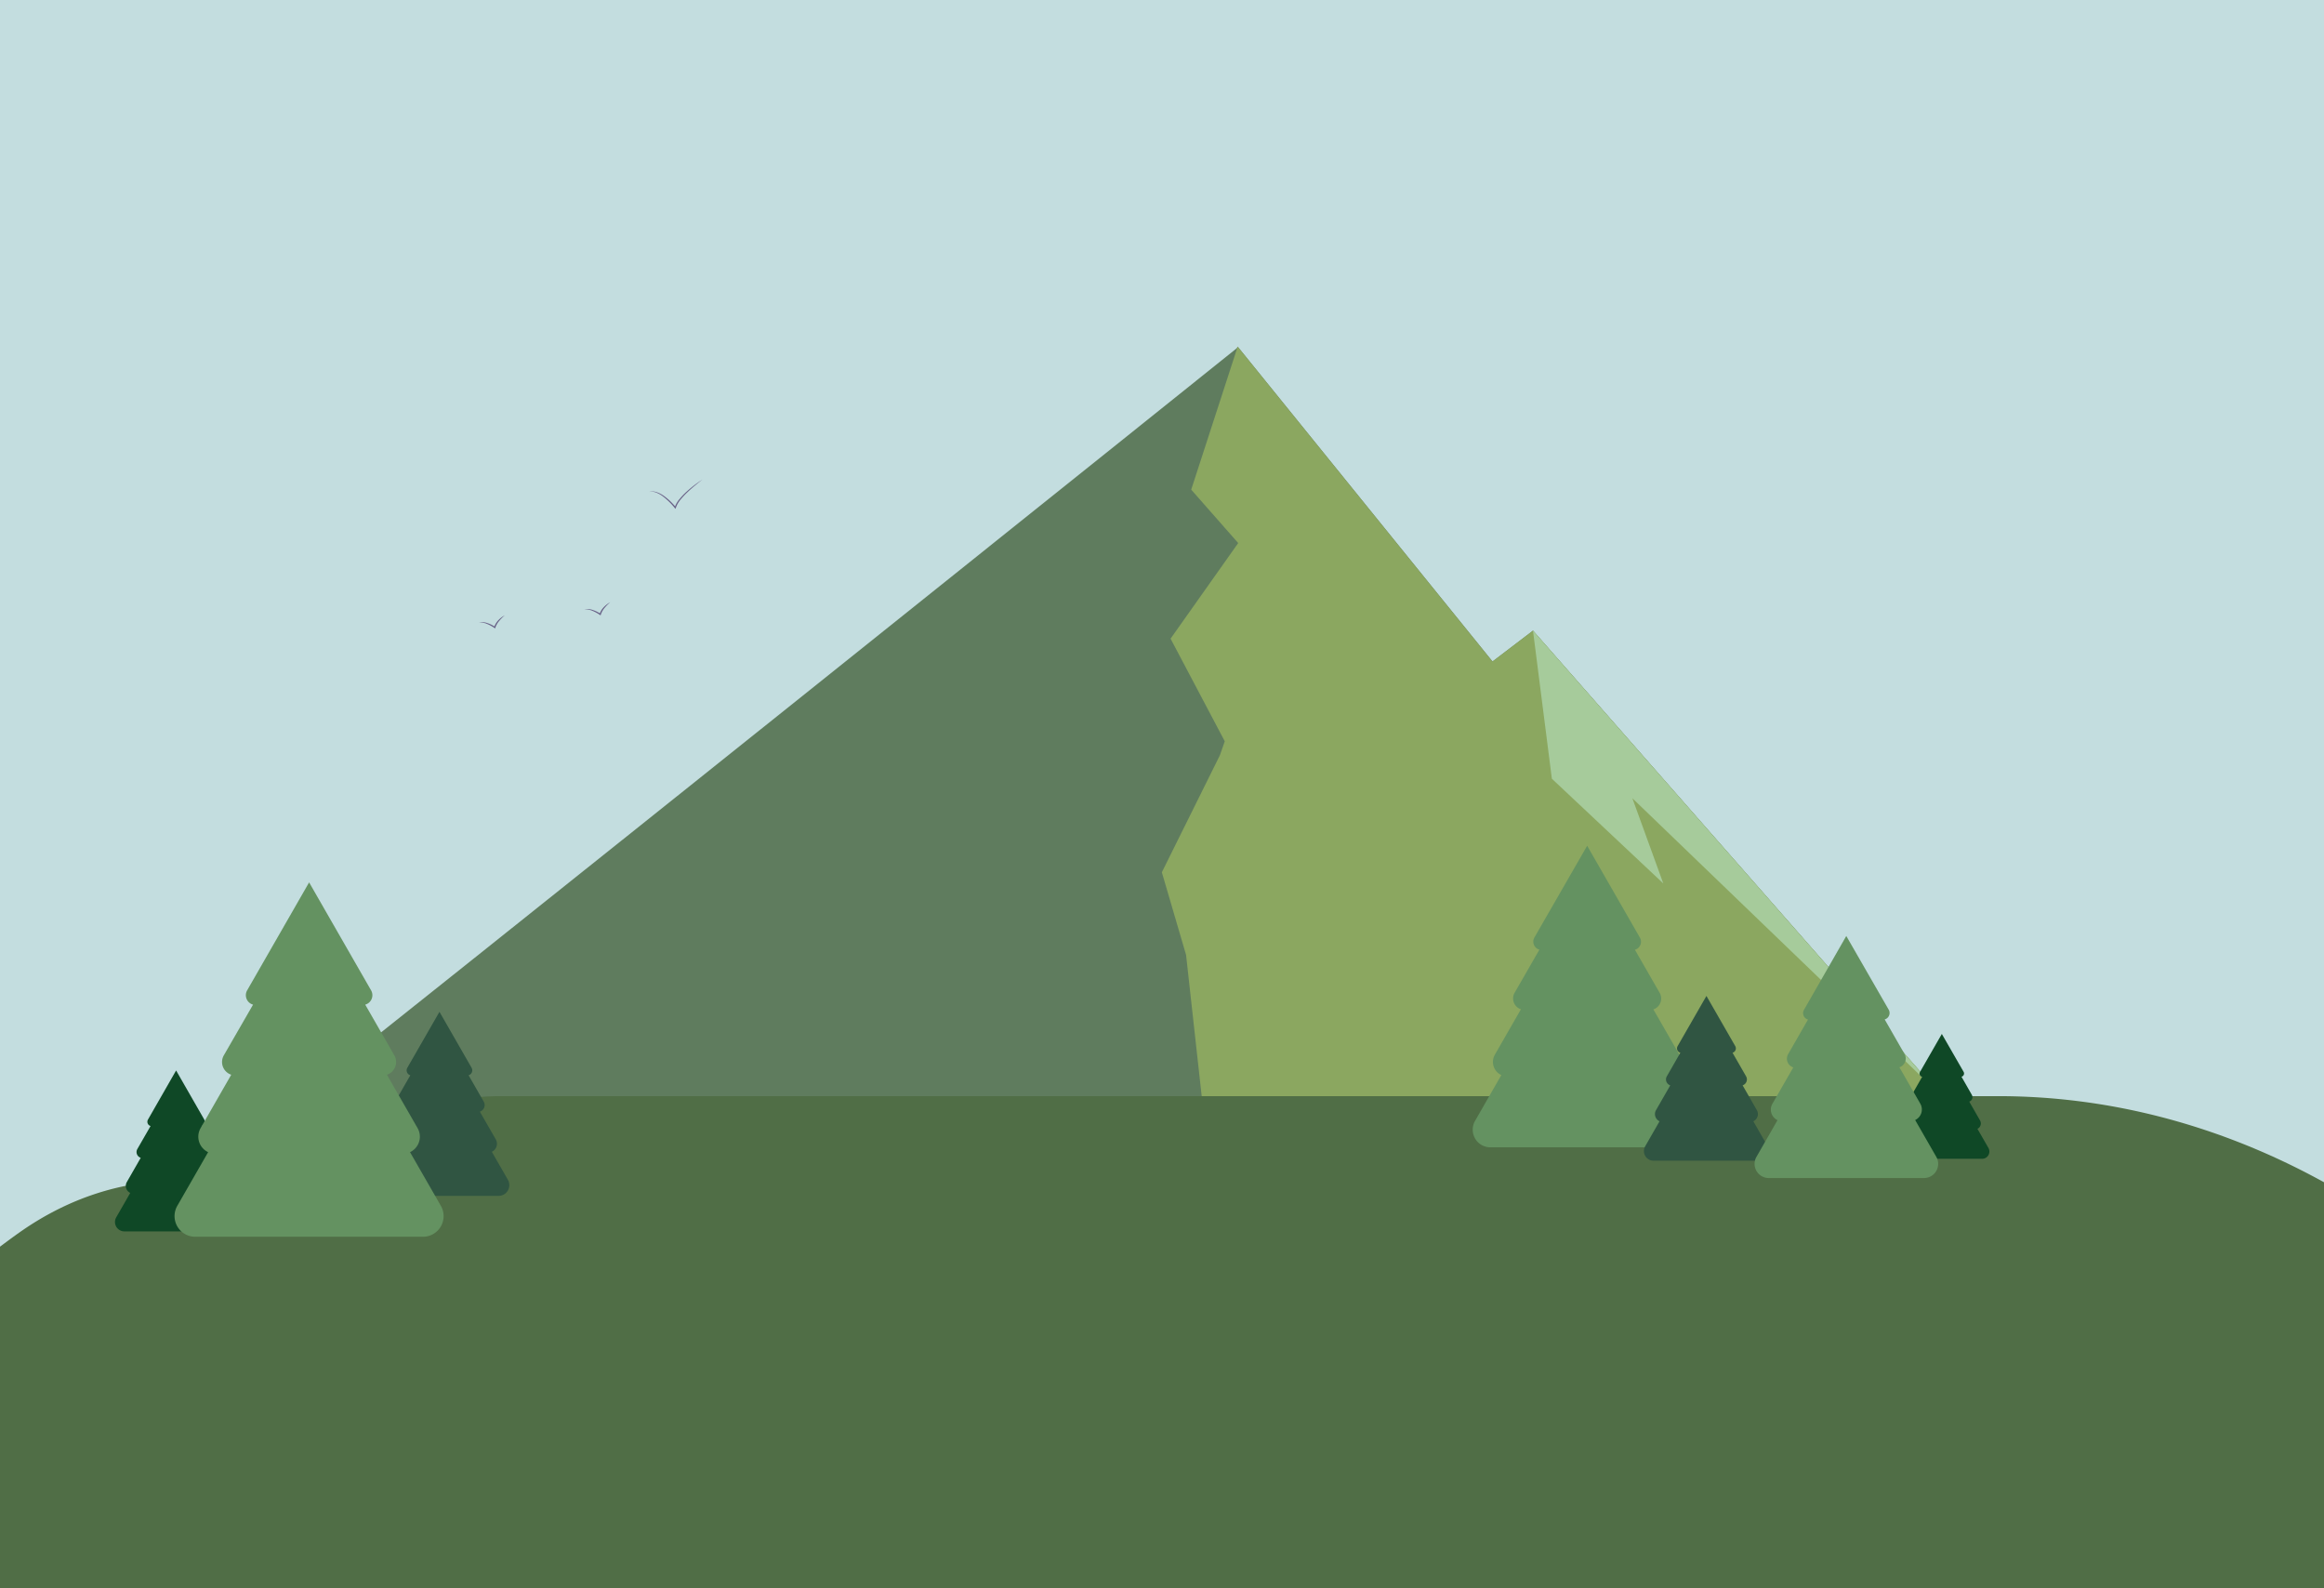 <svg id="圖層_1" data-name="圖層 1" xmlns="http://www.w3.org/2000/svg" xmlns:xlink="http://www.w3.org/1999/xlink" viewBox="0 0 900 615"><defs><style>.cls-1{fill:none;}.cls-2{clip-path:url(#clip-path);}.cls-3{fill:#c3dddf;}.cls-4{fill:#5f7c5e;}.cls-5{fill:#8ba760;}.cls-6{fill:#a6cb9b;}.cls-7{fill:#506e46;}.cls-8{fill:#649261;}.cls-9{fill:#305542;}.cls-10{fill:#0f4826;}.cls-11{fill:#676086;}</style><clipPath id="clip-path"><rect class="cls-1" width="900" height="615"/></clipPath></defs><g class="cls-2"><rect class="cls-3" width="904.69" height="531.63"/><path class="cls-4" d="M593.68,244.18,578,256.13l-98.68-121.9-.36.6c-9,7.23-287.13,230.09-411.53,328.64q-2.18,22.72-2.21,46H462.41l289.62-85Z"/><polygon class="cls-5" points="752.03 424.5 466.3 432.81 459.32 369.75 449.94 337.75 472.42 292.44 474.31 287.03 472.78 284.14 453.32 247.29 479.51 210.27 461.31 189.59 479.3 134.23 577.98 256.13 593.67 244.19 752.03 424.5"/><polygon class="cls-6" points="593.67 244.19 600.98 301.52 644.14 342.08 632.15 309.08 752.03 424.5 593.67 244.19"/><path class="cls-7" d="M-169.75,615C-165.56,613.87-17,494.13,8.6,476.46c18.32-12.64,38.76-19.24,59.53-19.24h0a100,100,0,0,0,33.86-6l57.88-20.79a100,100,0,0,1,33.86-6H773.8c84.35,0,165.33,42.84,225.52,119.29L1055.39,615H-169.75Z"/><path class="cls-8" d="M658.05,434l-10.16-17.69a5.62,5.62,0,0,0,2.5-7.88l-10.1-17.59a4.42,4.42,0,0,0,2.44-6.4l-9.59-16.69a3.22,3.22,0,0,0,1.93-4.71l-20.42-35.56L594.22,363a3.22,3.22,0,0,0,1.93,4.71l-9.59,16.69a4.42,4.42,0,0,0,2.44,6.4l-10.1,17.59a5.61,5.61,0,0,0,2.51,7.88L571.24,434a6.84,6.84,0,0,0,5.88,10.25h75A6.83,6.83,0,0,0,658.05,434Z"/><path class="cls-9" d="M684.53,443.83,679,434.16a3.06,3.06,0,0,0,1.37-4.3l-5.52-9.61a2.42,2.42,0,0,0,1.34-3.5l-5.24-9.12a1.76,1.76,0,0,0,1.05-2.57l-11.16-19.43-11.16,19.43a1.76,1.76,0,0,0,1.06,2.57l-5.24,9.12a2.42,2.42,0,0,0,1.33,3.5l-5.52,9.61a3.06,3.06,0,0,0,1.37,4.3l-5.55,9.67a3.73,3.73,0,0,0,3.21,5.6h41A3.73,3.73,0,0,0,684.53,443.83Z"/><path class="cls-9" d="M196.67,456.78l-6.2-10.8a3.43,3.43,0,0,0,1.53-4.81l-6.17-10.73a2.69,2.69,0,0,0,1.49-3.9l-5.85-10.19a2,2,0,0,0,1.18-2.87l-12.46-21.7-12.47,21.7a2,2,0,0,0,1.18,2.87l-5.85,10.19a2.69,2.69,0,0,0,1.49,3.9l-6.16,10.73A3.43,3.43,0,0,0,149.9,446l-6.2,10.8a4.17,4.17,0,0,0,3.59,6.25h45.79A4.17,4.17,0,0,0,196.67,456.78Z"/><path class="cls-10" d="M770,444.41l-4.21-7.32a2.33,2.33,0,0,0,1-3.26l-4.18-7.28a1.82,1.82,0,0,0,1-2.64l-4-7a1.29,1.29,0,0,0,.82-1.9L752,400.35l-8.45,14.71a1.29,1.29,0,0,0,.82,1.9l-4,7a1.82,1.82,0,0,0,1,2.64l-4.18,7.28a2.33,2.33,0,0,0,1,3.26l-4.2,7.32a2.82,2.82,0,0,0,2.43,4.23h31A2.82,2.82,0,0,0,770,444.41Z"/><path class="cls-10" d="M91.38,471.35,86,461.91a3,3,0,0,0,1.34-4.2l-5.39-9.39a2.36,2.36,0,0,0,1.3-3.41L78.1,436a1.72,1.72,0,0,0,1-2.51l-10.9-19-10.89,19a1.71,1.71,0,0,0,1,2.51l-5.12,8.9a2.36,2.36,0,0,0,1.31,3.41l-5.39,9.39a3,3,0,0,0,1.33,4.2l-5.42,9.44a3.64,3.64,0,0,0,3.14,5.46h40A3.64,3.64,0,0,0,91.38,471.35Z"/><path class="cls-8" d="M749.82,447.87l-8.15-14.19a4.51,4.51,0,0,0,2-6.32l-8.11-14.11a3.55,3.55,0,0,0,2-5.13l-7.69-13.39a2.59,2.59,0,0,0,1.55-3.78L715,362.42,698.62,391a2.58,2.58,0,0,0,1.55,3.78l-7.69,13.39a3.54,3.54,0,0,0,2,5.13l-8.11,14.11a4.51,4.51,0,0,0,2,6.32l-8.15,14.19a5.48,5.48,0,0,0,4.72,8.22H745.1A5.48,5.48,0,0,0,749.82,447.87Z"/><path class="cls-8" d="M170.72,466.88l-11.93-20.76a6.63,6.63,0,0,0,2.93-9.3l-11.88-20.68a5.19,5.19,0,0,0,2.87-7.51L141.44,389a3.79,3.79,0,0,0,2.27-5.53l-24-41.81-24,41.81A3.79,3.79,0,0,0,98,389L86.68,408.63a5.19,5.19,0,0,0,2.87,7.51L77.68,436.82a6.63,6.63,0,0,0,2.92,9.3L68.67,466.88a8,8,0,0,0,6.92,12h88.22A8,8,0,0,0,170.72,466.88Z"/><path class="cls-11" d="M272.06,185.66c-1,.76-2,1.57-3,2.4s-1.94,1.66-2.86,2.55a27.26,27.26,0,0,0-2.6,2.78,10.27,10.27,0,0,0-1.87,3.22l-.14.44-.28-.35a26.07,26.07,0,0,0-4.38-4.34,11.19,11.19,0,0,0-2.64-1.56,4.74,4.74,0,0,0-3-.3,4.82,4.82,0,0,1,3.09.1,10.44,10.44,0,0,1,2.78,1.47,23.63,23.63,0,0,1,4.55,4.33l-.42.08a9.7,9.7,0,0,1,2-3.38,25.24,25.24,0,0,1,2.68-2.79A46.73,46.73,0,0,1,272.06,185.66Z"/><path class="cls-11" d="M195.49,238.25a17.11,17.11,0,0,0-2.17,2.17,7.91,7.91,0,0,0-1.48,2.59l-.1.32-.27-.19a15,15,0,0,0-2.84-1.55,5.48,5.48,0,0,0-3.17-.41,4.9,4.9,0,0,1,3.29.09,11,11,0,0,1,3,1.48l-.38.13a6.89,6.89,0,0,1,1.63-2.73A9.74,9.74,0,0,1,195.49,238.25Z"/><path class="cls-11" d="M236.32,233.18a17.18,17.18,0,0,0-2.17,2.18,8,8,0,0,0-1.47,2.59l-.1.32-.28-.19a15.25,15.25,0,0,0-2.83-1.55,5.5,5.5,0,0,0-3.18-.41,5,5,0,0,1,3.29.08,11.87,11.87,0,0,1,3,1.48l-.38.13a6.81,6.81,0,0,1,1.63-2.72A10.15,10.15,0,0,1,236.32,233.18Z"/></g></svg>